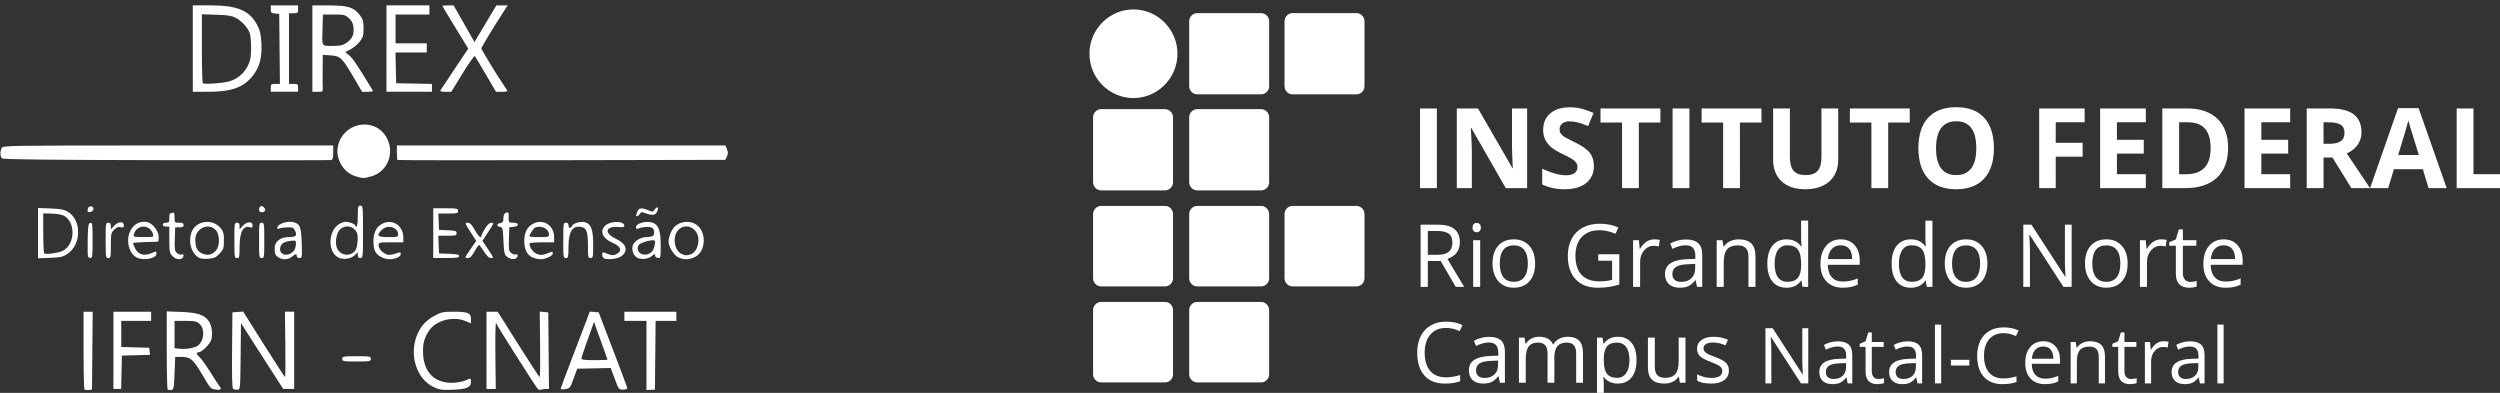 <?xml version="1.0" encoding="UTF-8" standalone="no"?>
<!-- Created with Inkscape (http://www.inkscape.org/) -->

<svg
   xmlns:dc="http://purl.org/dc/elements/1.1/"
   xmlns:cc="http://creativecommons.org/ns#"
   xmlns:rdf="http://www.w3.org/1999/02/22-rdf-syntax-ns#"
   xmlns:svg="http://www.w3.org/2000/svg"
   xmlns="http://www.w3.org/2000/svg"
   xmlns:sodipodi="http://sodipodi.sourceforge.net/DTD/sodipodi-0.dtd"
   xmlns:inkscape="http://www.inkscape.org/namespaces/inkscape"
   width="92.604mm"
   height="14.552mm"
   viewBox="0 0 92.604 14.552"
   version="1.1"
   id="svg8"
   inkscape:export-filename="C:\Users\Matheus Jonatha\OneDrive\GitHub\annway.github.io\assets\img\proexIfrn.png"
   inkscape:export-xdpi="96"
   inkscape:export-ydpi="96"
   inkscape:version="0.92.4 (5da689c313, 2019-01-14)"
   sodipodi:docname="rodape.svg">
  <rect x="0" y="0" width="92.604" height="14.552" fill="#333333" stroke="none"/>
  <defs
     id="defs2" />
  <sodipodi:namedview
     id="base"
     pagecolor="#ffffff"
     bordercolor="#666666"
     borderopacity="1.0"
     inkscape:pageopacity="0.0"
     inkscape:pageshadow="2"
     inkscape:zoom="1.1357887"
     inkscape:cx="171.53315"
     inkscape:cy="40.324803"
     inkscape:document-units="mm"
     inkscape:current-layer="layer2"
     showgrid="false"
     inkscape:window-width="1366"
     inkscape:window-height="715"
     inkscape:window-x="-8"
     inkscape:window-y="-8"
     inkscape:window-maximized="1"
     showguides="true"
     inkscape:guide-bbox="true"
     fit-margin-top="0"
     fit-margin-left="0"
     fit-margin-right="0"
     fit-margin-bottom="0">
    <sodipodi:guide
       position="44.341,86.137"
       orientation="0,1"
       id="guide846"
       inkscape:locked="false" />
    <sodipodi:guide
       position="39.254,71.566"
       orientation="0,1"
       id="guide848"
       inkscape:locked="false" />
  </sodipodi:namedview>
  <g
     inkscape:label="fundo"
     inkscape:groupmode="layer"
     id="layer1"
     style="display:inline"
     transform="translate(-55.417,-176.484)" />
  <g
     inkscape:groupmode="layer"
     id="layer2"
     inkscape:label="logos"
     transform="translate(-55.417,-176.484)">
    <g
       id="g1086"
       inkscape:export-xdpi="96"
       inkscape:export-ydpi="96"
       transform="matrix(0.996,0,0,1.003,-52.012,11.643)">
      <g
         id="g867"
         inkscape:export-filename="C:\Users\Matheus Jonatha\OneDrive\GitHub\annway.github.io\assets\img\proexIfrn.png"
         inkscape:export-xdpi="96"
         inkscape:export-ydpi="96"
         transform="translate(12.113,-15.841)">
        <g
           id="Layer1000"
           transform="matrix(0.265,0,0,0.265,73.09,-12.093)">
          <g
             id="g1047"
             transform="translate(49.126,233.348)">
            <path
               inkscape:connector-curvature="0"
               id="path18"
               style="fill:#ffffff;fill-rule:evenodd"
               d="m 290.149,545.675 h -1.022 l -4.205,-6.458 h -0.041 c 0.056,0.758 0.084,1.453 0.084,2.084 v 4.374 h -0.827 v -7.694 h 1.01 l 4.194,6.431 h 0.043 c -0.007,-0.095 -0.024,-0.399 -0.049,-0.912 -0.023,-0.516 -0.032,-0.882 -0.025,-1.103 v -4.415 h 0.837 z m 5.529,0 -0.172,-0.821 h -0.043 c -0.287,0.361 -0.575,0.605 -0.861,0.735 -0.285,0.127 -0.643,0.192 -1.071,0.192 -0.571,0 -1.02,-0.147 -1.346,-0.443 -0.323,-0.295 -0.487,-0.713 -0.487,-1.258 0,-1.164 0.932,-1.775 2.795,-1.83 l 0.979,-0.032 v -0.358 c 0,-0.453 -0.097,-0.787 -0.293,-1.002 -0.194,-0.215 -0.505,-0.323 -0.934,-0.323 -0.48,0 -1.024,0.147 -1.631,0.442 l -0.268,-0.668 c 0.284,-0.154 0.594,-0.277 0.934,-0.363 0.338,-0.088 0.677,-0.133 1.018,-0.133 0.686,0 1.196,0.153 1.529,0.458 0.33,0.305 0.497,0.796 0.497,1.469 v 3.936 z m -1.972,-0.616 c 0.542,0 0.97,-0.149 1.281,-0.447 0.311,-0.298 0.465,-0.715 0.465,-1.252 v -0.521 l -0.873,0.036 c -0.695,0.025 -1.196,0.133 -1.502,0.325 -0.307,0.191 -0.462,0.489 -0.462,0.891 0,0.316 0.095,0.557 0.287,0.722 0.19,0.163 0.458,0.246 0.803,0.246 z m 6.284,0 c 0.154,0 0.303,-0.011 0.447,-0.034 0.144,-0.023 0.257,-0.047 0.341,-0.07 v 0.668 c -0.095,0.045 -0.233,0.083 -0.418,0.113 -0.183,0.029 -0.35,0.045 -0.497,0.045 -1.116,0 -1.672,-0.589 -1.672,-1.764 v -3.431 h -0.827 v -0.42 l 0.827,-0.365 0.368,-1.23 h 0.505 v 1.337 h 1.674 v 0.679 h -1.674 v 3.395 c 0,0.347 0.083,0.613 0.248,0.799 0.165,0.185 0.392,0.278 0.679,0.278 z m 5.487,0.616 -0.172,-0.821 h -0.043 c -0.288,0.361 -0.575,0.605 -0.861,0.735 -0.285,0.127 -0.643,0.192 -1.07,0.192 -0.571,0 -1.02,-0.147 -1.346,-0.443 -0.323,-0.295 -0.487,-0.713 -0.487,-1.258 0,-1.164 0.932,-1.775 2.795,-1.83 l 0.979,-0.032 v -0.358 c 0,-0.453 -0.097,-0.787 -0.293,-1.002 -0.194,-0.215 -0.505,-0.323 -0.934,-0.323 -0.48,0 -1.024,0.147 -1.631,0.442 l -0.268,-0.668 c 0.284,-0.154 0.594,-0.277 0.934,-0.363 0.338,-0.088 0.677,-0.133 1.018,-0.133 0.686,0 1.196,0.153 1.529,0.458 0.33,0.305 0.497,0.796 0.497,1.469 v 3.936 z m -1.972,-0.616 c 0.542,0 0.97,-0.149 1.281,-0.447 0.311,-0.298 0.465,-0.715 0.465,-1.252 v -0.521 l -0.873,0.036 c -0.695,0.025 -1.196,0.133 -1.502,0.325 -0.307,0.191 -0.462,0.489 -0.462,0.891 0,0.316 0.095,0.557 0.287,0.722 0.19,0.163 0.458,0.246 0.803,0.246 z m 5.294,0.616 h -0.873 v -8.19 h 0.873 z m 1.369,-2.49 v -0.799 h 2.585 v 0.799 z m 7.379,-4.514 c -0.846,0 -1.512,0.28 -2.003,0.844 -0.489,0.562 -0.735,1.333 -0.735,2.312 0,1.008 0.237,1.786 0.708,2.335 0.472,0.548 1.146,0.823 2.019,0.823 0.537,0 1.149,-0.097 1.836,-0.289 v 0.785 c -0.532,0.199 -1.191,0.3 -1.972,0.3 -1.134,0 -2.009,-0.345 -2.624,-1.033 -0.615,-0.686 -0.923,-1.663 -0.923,-2.93 0,-0.794 0.149,-1.489 0.445,-2.086 0.296,-0.596 0.724,-1.056 1.284,-1.378 0.559,-0.323 1.218,-0.485 1.976,-0.485 0.806,0 1.512,0.147 2.114,0.442 l -0.377,0.769 c -0.584,-0.273 -1.166,-0.409 -1.748,-0.409 z m 5.81,7.109 c -0.853,0 -1.525,-0.26 -2.017,-0.779 -0.494,-0.519 -0.74,-1.239 -0.74,-2.163 0,-0.93 0.228,-1.669 0.686,-2.216 0.458,-0.546 1.072,-0.821 1.845,-0.821 0.722,0 1.295,0.239 1.716,0.713 0.422,0.476 0.632,1.103 0.632,1.883 v 0.551 h -3.973 c 0.018,0.677 0.189,1.191 0.512,1.543 0.325,0.35 0.783,0.526 1.373,0.526 0.62,0 1.234,-0.129 1.841,-0.39 v 0.78 c -0.309,0.133 -0.6,0.228 -0.876,0.286 -0.275,0.058 -0.607,0.088 -0.997,0.088 z m -0.237,-5.247 c -0.464,0 -0.832,0.151 -1.107,0.453 -0.277,0.302 -0.438,0.719 -0.487,1.252 h 3.014 c 0,-0.551 -0.122,-0.974 -0.368,-1.266 -0.246,-0.293 -0.596,-0.438 -1.052,-0.438 z m 7.794,5.141 v -3.731 c 0,-0.471 -0.108,-0.821 -0.322,-1.052 -0.214,-0.232 -0.548,-0.347 -1.004,-0.347 -0.603,0 -1.045,0.162 -1.327,0.489 -0.28,0.327 -0.42,0.864 -0.42,1.615 v 3.027 h -0.873 v -5.768 h 0.709 l 0.142,0.79 h 0.043 c 0.178,-0.285 0.429,-0.505 0.753,-0.661 0.322,-0.156 0.683,-0.235 1.078,-0.235 0.695,0 1.218,0.169 1.568,0.503 0.352,0.336 0.526,0.871 0.526,1.608 v 3.763 z m 4.532,-0.616 c 0.154,0 0.304,-0.011 0.447,-0.034 0.144,-0.023 0.257,-0.047 0.341,-0.07 v 0.668 c -0.095,0.045 -0.234,0.083 -0.419,0.113 -0.183,0.029 -0.35,0.045 -0.497,0.045 -1.116,0 -1.672,-0.589 -1.672,-1.764 v -3.431 h -0.827 v -0.42 l 0.827,-0.365 0.368,-1.23 h 0.505 v 1.337 h 1.674 v 0.679 h -1.674 v 3.395 c 0,0.347 0.083,0.613 0.248,0.799 0.165,0.185 0.392,0.278 0.679,0.278 z m 4.572,-5.258 c 0.257,0 0.487,0.021 0.69,0.065 l -0.12,0.81 c -0.239,-0.054 -0.449,-0.079 -0.632,-0.079 -0.465,0 -0.866,0.189 -1.196,0.568 -0.332,0.379 -0.497,0.851 -0.497,1.415 v 3.095 h -0.873 v -5.768 h 0.72 l 0.101,1.069 h 0.041 c 0.214,-0.376 0.472,-0.665 0.774,-0.869 0.302,-0.203 0.632,-0.305 0.994,-0.305 z m 5.1,5.874 -0.172,-0.821 h -0.043 c -0.287,0.361 -0.575,0.605 -0.861,0.735 -0.286,0.127 -0.643,0.192 -1.071,0.192 -0.571,0 -1.02,-0.147 -1.346,-0.443 -0.323,-0.295 -0.487,-0.713 -0.487,-1.258 0,-1.164 0.932,-1.775 2.795,-1.83 l 0.979,-0.032 v -0.358 c 0,-0.453 -0.097,-0.787 -0.293,-1.002 -0.194,-0.215 -0.505,-0.323 -0.934,-0.323 -0.48,0 -1.024,0.147 -1.631,0.442 l -0.268,-0.668 c 0.284,-0.154 0.594,-0.277 0.934,-0.363 0.338,-0.088 0.677,-0.133 1.018,-0.133 0.686,0 1.196,0.153 1.529,0.458 0.33,0.305 0.497,0.796 0.497,1.469 v 3.936 z m -1.972,-0.616 c 0.542,0 0.97,-0.149 1.281,-0.447 0.311,-0.298 0.465,-0.715 0.465,-1.252 v -0.521 l -0.873,0.036 c -0.695,0.025 -1.196,0.133 -1.502,0.325 -0.307,0.191 -0.462,0.489 -0.462,0.891 0,0.316 0.095,0.557 0.287,0.722 0.19,0.163 0.458,0.246 0.803,0.246 z m 5.294,0.616 h -0.873 v -8.19 h 0.873 z" />
            <path
               inkscape:connector-curvature="0"
               id="path20"
               style="fill:#ffffff;fill-rule:evenodd"
               d="m 227.866,531.026 c 0,0.618 -0.514,1.133 -1.132,1.133 h -8.956 c -0.618,0 -1.132,-0.515 -1.132,-1.133 v -8.954 c 0,-0.618 0.514,-1.133 1.132,-1.133 h 8.956 c 0.618,0 1.132,0.516 1.132,1.133 z" />
            <path
               inkscape:connector-curvature="0"
               id="path22"
               style="fill:#ffffff;fill-rule:evenodd"
               d="m 214.486,504.264 c 0,0.617 -0.514,1.131 -1.132,1.131 h -8.955 c -0.618,0 -1.133,-0.514 -1.133,-1.131 v -9.059 c 0,-0.617 0.515,-1.132 1.133,-1.132 h 8.955 c 0.618,0 1.132,0.515 1.132,1.132 z" />
            <path
               inkscape:connector-curvature="0"
               id="path24"
               style="fill:#ffffff;fill-rule:evenodd"
               d="m 227.866,504.264 c 0,0.617 -0.514,1.131 -1.132,1.131 h -8.956 c -0.618,0 -1.132,-0.514 -1.132,-1.131 v -9.059 c 0,-0.617 0.514,-1.132 1.132,-1.132 h 8.956 c 0.618,0 1.132,0.515 1.132,1.132 z" />
            <path
               inkscape:connector-curvature="0"
               id="path26"
               style="fill:#ffffff;fill-rule:evenodd"
               d="m 201.001,517.645 c 0,0.618 -0.514,1.133 -1.133,1.133 h -8.955 c -0.618,0 -1.133,-0.514 -1.133,-1.133 v -9.059 c 0,-0.617 0.514,-1.131 1.133,-1.131 h 8.955 c 0.618,0 1.133,0.514 1.133,1.131 z" />
            <path
               inkscape:connector-curvature="0"
               id="path28"
               style="fill:#ffffff;fill-rule:evenodd"
               d="m 214.486,517.645 c 0,0.618 -0.514,1.133 -1.132,1.133 h -8.955 c -0.618,0 -1.133,-0.514 -1.133,-1.133 v -9.059 c 0,-0.617 0.515,-1.131 1.133,-1.131 h 8.955 c 0.618,0 1.132,0.514 1.132,1.131 z" />
            <path
               inkscape:connector-curvature="0"
               id="path30"
               style="fill:#ffffff;fill-rule:evenodd"
               d="m 201.001,531.026 c 0,0.618 -0.514,1.133 -1.133,1.133 h -8.955 c -0.618,0 -1.133,-0.515 -1.133,-1.133 v -8.954 c 0,-0.618 0.514,-1.133 1.133,-1.133 h 8.955 c 0.618,0 1.133,0.516 1.133,1.133 z" />
            <path
               inkscape:connector-curvature="0"
               id="path32"
               style="fill:#ffffff;fill-rule:evenodd"
               d="m 214.486,531.026 c 0,0.618 -0.514,1.133 -1.132,1.133 h -8.955 c -0.618,0 -1.133,-0.515 -1.133,-1.133 v -8.954 c 0,-0.618 0.515,-1.133 1.133,-1.133 h 8.955 c 0.618,0 1.132,0.516 1.132,1.133 z" />
            <path
               inkscape:connector-curvature="0"
               id="path34"
               style="fill:#ffffff;fill-rule:evenodd"
               d="m 201.001,544.409 c 0,0.617 -0.514,1.131 -1.133,1.131 h -8.955 c -0.618,0 -1.133,-0.514 -1.133,-1.131 v -8.956 c 0,-0.617 0.514,-1.132 1.133,-1.132 h 8.955 c 0.618,0 1.133,0.515 1.133,1.132 z" />
            <path
               inkscape:connector-curvature="0"
               id="path36"
               style="fill:#ffffff;fill-rule:evenodd"
               d="m 214.486,544.409 c 0,0.617 -0.514,1.131 -1.132,1.131 h -8.955 c -0.618,0 -1.133,-0.514 -1.133,-1.131 v -8.956 c 0,-0.617 0.515,-1.132 1.133,-1.132 h 8.955 c 0.618,0 1.132,0.515 1.132,1.132 z" />
            <path
               inkscape:connector-curvature="0"
               id="path38"
               style="fill:#ffffff;fill-rule:evenodd"
               d="m 201.619,499.734 c 0,3.397 -2.78,6.176 -6.176,6.176 -3.397,0 -6.176,-2.779 -6.176,-6.176 0,-3.397 2.78,-6.176 6.176,-6.176 3.396,0 6.176,2.78 6.176,6.176 z" />
            <path
               inkscape:connector-curvature="0"
               id="path40"
               style="fill:#ffffff;fill-rule:evenodd"
               d="m 235.664,518.465 v -11.107 h 2.359 v 11.107 z m 15.03,0 h -2.998 l -4.842,-8.402 h -0.068 c 0.096,1.483 0.146,2.541 0.146,3.174 v 5.228 h -2.11 v -11.107 h 2.977 l 4.832,8.319 h 0.052 c -0.075,-1.444 -0.114,-2.464 -0.114,-3.063 v -5.257 h 2.125 z m 9.367,-3.083 c 0,1.001 -0.361,1.792 -1.083,2.37 -0.722,0.576 -1.73,0.866 -3.018,0.866 -1.187,0 -2.236,-0.223 -3.151,-0.669 v -2.189 c 0.751,0.335 1.387,0.571 1.907,0.705 0.519,0.137 0.997,0.207 1.429,0.207 0.517,0 0.914,-0.098 1.19,-0.298 0.278,-0.197 0.416,-0.49 0.416,-0.882 0,-0.215 -0.062,-0.41 -0.184,-0.581 -0.119,-0.169 -0.299,-0.332 -0.535,-0.49 -0.236,-0.155 -0.717,-0.407 -1.442,-0.752 -0.681,-0.319 -1.19,-0.625 -1.53,-0.918 -0.34,-0.293 -0.611,-0.635 -0.816,-1.027 -0.203,-0.389 -0.304,-0.846 -0.304,-1.367 0,-0.983 0.335,-1.756 1,-2.318 0.668,-0.56 1.59,-0.843 2.767,-0.843 0.579,0 1.13,0.07 1.657,0.205 0.525,0.137 1.073,0.329 1.647,0.578 l -0.761,1.831 c -0.595,-0.244 -1.086,-0.412 -1.473,-0.508 -0.387,-0.096 -0.769,-0.145 -1.145,-0.145 -0.447,0 -0.79,0.104 -1.026,0.311 -0.239,0.207 -0.359,0.48 -0.359,0.814 0,0.207 0.047,0.389 0.146,0.542 0.096,0.156 0.249,0.303 0.46,0.449 0.21,0.145 0.709,0.405 1.494,0.778 1.042,0.498 1.753,0.996 2.14,1.494 0.384,0.498 0.577,1.11 0.577,1.836 z m 6.31,3.083 h -2.359 v -9.147 h -3.021 v -1.96 h 8.404 v 1.96 h -3.024 z m 4.736,0 v -11.107 h 2.359 v 11.107 z m 9.45,0 h -2.359 v -9.147 h -3.021 v -1.96 h 8.403 v 1.96 h -3.024 z m 13.791,-11.107 v 7.186 c 0,0.822 -0.182,1.54 -0.551,2.158 -0.369,0.62 -0.899,1.092 -1.595,1.421 -0.694,0.329 -1.517,0.495 -2.465,0.495 -1.431,0 -2.543,-0.368 -3.333,-1.099 -0.792,-0.731 -1.187,-1.732 -1.187,-3.003 v -7.157 h 2.351 v 6.8 c 0,0.856 0.172,1.483 0.517,1.883 0.345,0.402 0.917,0.602 1.712,0.602 0.772,0 1.333,-0.202 1.678,-0.604 0.348,-0.402 0.522,-1.035 0.522,-1.896 v -6.784 z m 7.016,11.107 h -2.359 v -9.147 h -3.021 v -1.96 h 8.404 v 1.96 h -3.024 z m 14.835,-5.568 c 0,1.839 -0.457,3.249 -1.372,4.237 -0.912,0.988 -2.221,1.483 -3.925,1.483 -1.706,0 -3.013,-0.495 -3.928,-1.483 -0.915,-0.988 -1.369,-2.404 -1.369,-4.253 0,-1.849 0.457,-3.262 1.372,-4.237 0.917,-0.975 2.229,-1.463 3.941,-1.463 1.709,0 3.016,0.493 3.922,1.476 0.904,0.983 1.359,2.396 1.359,4.24 z m -8.12,0 c 0,1.24 0.236,2.173 0.707,2.804 0.473,0.627 1.177,0.941 2.117,0.941 1.881,0 2.824,-1.25 2.824,-3.745 0,-2.502 -0.938,-3.755 -2.808,-3.755 -0.94,0 -1.647,0.316 -2.125,0.947 -0.475,0.63 -0.714,1.567 -0.714,2.809 z m 16.797,5.568 h -2.322 v -11.107 h 6.378 v 1.929 h -4.055 v 2.863 h 3.774 v 1.924 h -3.774 z m 12.64,0 h -6.409 v -11.107 h 6.409 v 1.929 h -4.05 v 2.438 h 3.767 v 1.929 h -3.767 v 2.866 h 4.05 z m 11.552,-5.661 c 0,1.828 -0.522,3.228 -1.564,4.201 -1.044,0.973 -2.548,1.46 -4.517,1.46 h -3.151 v -11.107 h 3.494 c 1.816,0 3.226,0.477 4.232,1.437 1.003,0.957 1.507,2.292 1.507,4.009 z m -2.452,0.062 c 0,-2.386 -1.054,-3.579 -3.164,-3.579 h -1.257 v 7.233 h 1.013 c 2.273,0 3.408,-1.219 3.408,-3.654 z m 11.165,5.599 h -6.408 v -11.107 h 6.408 v 1.929 h -4.05 v 2.438 h 3.767 v 1.929 h -3.767 v 2.866 h 4.05 z m 4.679,-6.177 h 0.761 c 0.745,0 1.296,-0.124 1.652,-0.371 0.356,-0.249 0.533,-0.638 0.533,-1.172 0,-0.526 -0.182,-0.9 -0.543,-1.123 -0.364,-0.223 -0.925,-0.335 -1.686,-0.335 h -0.717 z m 0,1.914 v 4.263 h -2.359 v -11.107 h 3.242 c 1.512,0 2.631,0.275 3.356,0.825 0.725,0.55 1.089,1.382 1.089,2.503 0,0.653 -0.179,1.234 -0.54,1.742 -0.361,0.511 -0.87,0.908 -1.53,1.198 1.676,2.497 2.767,4.11 3.273,4.839 h -2.619 l -2.655,-4.263 z m 14.742,4.263 -0.805,-2.645 h -4.058 l -0.805,2.645 h -2.543 l 3.928,-11.154 h 2.884 l 3.943,11.154 z m -1.369,-4.619 c -0.746,-2.396 -1.167,-3.752 -1.26,-4.066 -0.093,-0.314 -0.161,-0.56 -0.202,-0.744 -0.166,0.648 -0.647,2.251 -1.437,4.811 z m 5.312,4.619 v -11.107 h 2.359 v 9.162 h 4.515 v 1.945 z" />
            <path
               inkscape:connector-curvature="0"
               id="path42"
               style="fill:#ffffff;fill-rule:evenodd"
               d="m 236.754,528.618 v 3.606 h -1.01 v -8.671 h 2.383 c 1.065,0 1.851,0.203 2.36,0.612 0.509,0.407 0.764,1.018 0.764,1.838 0,1.146 -0.582,1.921 -1.748,2.324 l 2.359,3.897 h -1.192 l -2.105,-3.606 z m 0,-0.867 h 1.385 c 0.712,0 1.235,-0.142 1.568,-0.423 0.333,-0.283 0.499,-0.709 0.499,-1.273 0,-0.573 -0.168,-0.986 -0.507,-1.239 -0.339,-0.253 -0.882,-0.381 -1.632,-0.381 h -1.312 z m 7.349,4.472 h -0.986 v -6.5 h 0.986 z m -1.069,-8.262 c 0,-0.225 0.055,-0.391 0.166,-0.496 0.11,-0.103 0.249,-0.156 0.416,-0.156 0.158,0 0.294,0.053 0.409,0.16 0.116,0.107 0.172,0.271 0.172,0.492 0,0.221 -0.057,0.387 -0.172,0.496 -0.116,0.107 -0.251,0.162 -0.409,0.162 -0.166,0 -0.306,-0.055 -0.416,-0.162 -0.112,-0.109 -0.166,-0.275 -0.166,-0.496 z m 8.78,5.006 c 0,1.059 -0.268,1.887 -0.801,2.482 -0.535,0.595 -1.274,0.893 -2.216,0.893 -0.582,0 -1.099,-0.138 -1.551,-0.411 -0.45,-0.271 -0.799,-0.664 -1.044,-1.174 -0.247,-0.51 -0.369,-1.107 -0.369,-1.79 0,-1.061 0.266,-1.887 0.797,-2.478 0.529,-0.591 1.267,-0.887 2.208,-0.887 0.912,0 1.634,0.304 2.172,0.909 0.537,0.605 0.805,1.423 0.805,2.455 z m -4.96,0 c 0,0.83 0.166,1.462 0.499,1.897 0.333,0.435 0.821,0.652 1.468,0.652 0.645,0 1.136,-0.217 1.47,-0.648 0.334,-0.433 0.501,-1.067 0.501,-1.901 0,-0.828 -0.166,-1.455 -0.501,-1.885 -0.335,-0.427 -0.83,-0.642 -1.482,-0.642 -0.647,0 -1.133,0.211 -1.462,0.634 -0.329,0.423 -0.493,1.055 -0.493,1.893 z m 13.82,-1.288 h 2.953 v 4.217 c -0.46,0.146 -0.927,0.257 -1.403,0.332 -0.475,0.075 -1.026,0.113 -1.651,0.113 -1.316,0 -2.338,-0.391 -3.072,-1.172 -0.732,-0.781 -1.099,-1.875 -1.099,-3.284 0,-0.901 0.183,-1.69 0.544,-2.369 0.363,-0.678 0.884,-1.196 1.565,-1.555 0.681,-0.356 1.48,-0.536 2.395,-0.536 0.927,0 1.791,0.17 2.59,0.51 l -0.392,0.891 c -0.785,-0.332 -1.539,-0.498 -2.263,-0.498 -1.058,0 -1.884,0.314 -2.478,0.941 -0.594,0.63 -0.89,1.502 -0.89,2.616 0,1.172 0.286,2.059 0.858,2.664 0.572,0.605 1.413,0.907 2.523,0.907 0.6,0 1.188,-0.069 1.764,-0.207 v -2.67 h -1.943 z m 7.858,-2.077 c 0.29,0 0.55,0.024 0.779,0.073 l -0.136,0.913 c -0.27,-0.061 -0.507,-0.089 -0.714,-0.089 -0.525,0 -0.977,0.213 -1.35,0.64 -0.375,0.427 -0.562,0.96 -0.562,1.595 v 3.488 h -0.986 v -6.5 h 0.813 l 0.114,1.205 h 0.046 c 0.241,-0.423 0.533,-0.749 0.874,-0.98 0.341,-0.229 0.714,-0.344 1.121,-0.344 z m 6.001,6.62 -0.195,-0.925 h -0.049 c -0.325,0.407 -0.649,0.682 -0.971,0.828 -0.323,0.144 -0.726,0.217 -1.209,0.217 -0.645,0 -1.152,-0.166 -1.519,-0.5 -0.365,-0.332 -0.55,-0.804 -0.55,-1.417 0,-1.312 1.053,-2 3.155,-2.063 l 1.105,-0.036 v -0.403 c 0,-0.51 -0.11,-0.887 -0.331,-1.129 -0.219,-0.243 -0.57,-0.365 -1.054,-0.365 -0.542,0 -1.156,0.166 -1.841,0.498 l -0.302,-0.753 c 0.321,-0.174 0.671,-0.312 1.055,-0.409 0.381,-0.099 0.765,-0.15 1.15,-0.15 0.775,0 1.351,0.172 1.726,0.516 0.373,0.344 0.562,0.897 0.562,1.656 v 4.436 z m -2.227,-0.695 c 0.613,0 1.095,-0.168 1.446,-0.504 0.351,-0.336 0.525,-0.806 0.525,-1.411 v -0.587 l -0.985,0.04 c -0.785,0.028 -1.351,0.15 -1.696,0.366 -0.347,0.215 -0.521,0.55 -0.521,1.004 0,0.356 0.107,0.628 0.324,0.814 0.215,0.184 0.517,0.277 0.906,0.277 z m 9.446,0.695 v -4.205 c 0,-0.53 -0.122,-0.925 -0.363,-1.186 -0.241,-0.261 -0.619,-0.391 -1.133,-0.391 -0.681,0 -1.18,0.182 -1.498,0.551 -0.316,0.368 -0.475,0.974 -0.475,1.82 v 3.411 h -0.986 v -6.5 h 0.801 l 0.16,0.891 h 0.049 c 0.201,-0.322 0.484,-0.569 0.85,-0.745 0.363,-0.176 0.77,-0.265 1.217,-0.265 0.785,0 1.375,0.19 1.77,0.567 0.398,0.379 0.594,0.982 0.594,1.812 v 4.241 z m 7.444,-0.872 h -0.053 c -0.456,0.662 -1.137,0.992 -2.044,0.992 -0.851,0 -1.515,-0.292 -1.987,-0.873 -0.472,-0.581 -0.71,-1.407 -0.71,-2.48 0,-1.071 0.237,-1.903 0.712,-2.496 0.476,-0.593 1.138,-0.891 1.985,-0.891 0.884,0 1.562,0.322 2.032,0.962 h 0.077 l -0.041,-0.468 -0.024,-0.457 v -2.646 h 0.986 v 9.229 h -0.801 z m -1.971,0.166 c 0.673,0 1.16,-0.182 1.464,-0.549 0.302,-0.364 0.454,-0.956 0.454,-1.77 v -0.208 c 0,-0.921 -0.154,-1.577 -0.46,-1.972 -0.308,-0.393 -0.797,-0.589 -1.47,-0.589 -0.578,0 -1.022,0.225 -1.328,0.672 -0.306,0.45 -0.46,1.083 -0.46,1.901 0,0.83 0.152,1.458 0.456,1.881 0.306,0.423 0.754,0.634 1.345,0.634 z m 7.746,0.826 c -0.963,0 -1.722,-0.294 -2.277,-0.879 -0.558,-0.585 -0.836,-1.397 -0.836,-2.437 0,-1.049 0.258,-1.881 0.775,-2.498 0.517,-0.615 1.211,-0.925 2.083,-0.925 0.815,0 1.462,0.269 1.937,0.804 0.477,0.536 0.714,1.243 0.714,2.121 v 0.622 h -4.486 c 0.02,0.763 0.213,1.342 0.578,1.739 0.367,0.395 0.884,0.593 1.549,0.593 0.7,0 1.393,-0.146 2.079,-0.439 v 0.878 c -0.349,0.15 -0.677,0.257 -0.99,0.322 -0.31,0.065 -0.685,0.099 -1.125,0.099 z m -0.268,-5.913 c -0.523,0 -0.939,0.17 -1.249,0.51 -0.312,0.34 -0.495,0.81 -0.55,1.411 h 3.403 c 0,-0.622 -0.138,-1.097 -0.415,-1.427 -0.278,-0.33 -0.673,-0.494 -1.188,-0.494 z m 11.936,4.922 h -0.053 c -0.456,0.662 -1.137,0.992 -2.044,0.992 -0.852,0 -1.515,-0.292 -1.987,-0.873 -0.472,-0.581 -0.71,-1.407 -0.71,-2.48 0,-1.071 0.237,-1.903 0.712,-2.496 0.476,-0.593 1.138,-0.891 1.985,-0.891 0.884,0 1.561,0.322 2.032,0.962 h 0.077 l -0.041,-0.468 -0.024,-0.457 v -2.646 h 0.986 v 9.229 h -0.801 z m -1.971,0.166 c 0.673,0 1.16,-0.182 1.464,-0.549 0.302,-0.364 0.454,-0.956 0.454,-1.77 v -0.208 c 0,-0.921 -0.154,-1.577 -0.46,-1.972 -0.308,-0.393 -0.797,-0.589 -1.47,-0.589 -0.578,0 -1.022,0.225 -1.328,0.672 -0.306,0.45 -0.46,1.083 -0.46,1.901 0,0.83 0.152,1.458 0.456,1.881 0.306,0.423 0.754,0.634 1.345,0.634 z m 10.616,-2.549 c 0,1.059 -0.268,1.887 -0.801,2.482 -0.535,0.595 -1.274,0.893 -2.217,0.893 -0.582,0 -1.099,-0.138 -1.551,-0.411 -0.45,-0.271 -0.799,-0.664 -1.044,-1.174 -0.247,-0.51 -0.369,-1.107 -0.369,-1.79 0,-1.061 0.266,-1.887 0.797,-2.478 0.529,-0.591 1.267,-0.887 2.208,-0.887 0.913,0 1.635,0.304 2.172,0.909 0.537,0.605 0.805,1.423 0.805,2.455 z m -4.96,0 c 0,0.83 0.166,1.462 0.499,1.897 0.333,0.435 0.821,0.652 1.468,0.652 0.645,0 1.136,-0.217 1.47,-0.648 0.335,-0.433 0.501,-1.067 0.501,-1.901 0,-0.828 -0.166,-1.455 -0.501,-1.885 -0.335,-0.427 -0.83,-0.642 -1.482,-0.642 -0.647,0 -1.133,0.211 -1.462,0.634 -0.328,0.423 -0.493,1.055 -0.493,1.893 z m 16.785,3.255 h -1.154 l -4.747,-7.278 h -0.046 c 0.063,0.854 0.095,1.638 0.095,2.348 v 4.93 h -0.933 v -8.671 h 1.14 l 4.735,7.247 h 0.049 c -0.008,-0.107 -0.026,-0.449 -0.055,-1.028 -0.026,-0.581 -0.037,-0.994 -0.028,-1.243 v -4.976 h 0.945 z m 7.858,-3.255 c 0,1.059 -0.268,1.887 -0.801,2.482 -0.535,0.595 -1.273,0.893 -2.216,0.893 -0.582,0 -1.099,-0.138 -1.551,-0.411 -0.45,-0.271 -0.799,-0.664 -1.045,-1.174 -0.247,-0.51 -0.369,-1.107 -0.369,-1.79 0,-1.061 0.266,-1.887 0.797,-2.478 0.529,-0.591 1.267,-0.887 2.208,-0.887 0.912,0 1.634,0.304 2.172,0.909 0.538,0.605 0.805,1.423 0.805,2.455 z m -4.96,0 c 0,0.83 0.166,1.462 0.499,1.897 0.332,0.435 0.821,0.652 1.468,0.652 0.645,0 1.136,-0.217 1.47,-0.648 0.335,-0.433 0.501,-1.067 0.501,-1.901 0,-0.828 -0.166,-1.455 -0.501,-1.885 -0.335,-0.427 -0.829,-0.642 -1.482,-0.642 -0.647,0 -1.133,0.211 -1.462,0.634 -0.329,0.423 -0.493,1.055 -0.493,1.893 z m 9.659,-3.365 c 0.29,0 0.55,0.024 0.779,0.073 l -0.136,0.913 c -0.27,-0.061 -0.507,-0.089 -0.714,-0.089 -0.525,0 -0.977,0.213 -1.35,0.64 -0.375,0.427 -0.562,0.96 -0.562,1.595 v 3.488 h -0.986 v -6.5 h 0.813 l 0.114,1.205 h 0.047 c 0.241,-0.423 0.533,-0.749 0.874,-0.98 0.34,-0.229 0.714,-0.344 1.121,-0.344 z m 4.1,5.926 c 0.174,0 0.343,-0.012 0.505,-0.038 0.162,-0.027 0.29,-0.053 0.385,-0.079 v 0.753 c -0.107,0.051 -0.264,0.093 -0.472,0.128 -0.207,0.032 -0.396,0.051 -0.562,0.051 -1.259,0 -1.888,-0.664 -1.888,-1.988 v -3.866 h -0.933 v -0.474 l 0.933,-0.411 0.416,-1.387 h 0.57 v 1.506 h 1.89 v 0.765 h -1.89 v 3.826 c 0,0.391 0.093,0.69 0.28,0.901 0.186,0.208 0.442,0.314 0.766,0.314 z m 4.942,0.814 c -0.963,0 -1.722,-0.294 -2.277,-0.879 -0.558,-0.585 -0.835,-1.397 -0.835,-2.437 0,-1.049 0.258,-1.881 0.775,-2.498 0.517,-0.615 1.211,-0.925 2.083,-0.925 0.815,0 1.462,0.269 1.937,0.804 0.477,0.536 0.714,1.243 0.714,2.121 v 0.622 h -4.486 c 0.02,0.763 0.213,1.342 0.578,1.739 0.367,0.395 0.884,0.593 1.549,0.593 0.7,0 1.393,-0.146 2.079,-0.439 v 0.878 c -0.349,0.15 -0.677,0.257 -0.99,0.322 -0.31,0.065 -0.686,0.099 -1.125,0.099 z m -0.268,-5.913 c -0.523,0 -0.939,0.17 -1.249,0.51 -0.312,0.34 -0.495,0.81 -0.55,1.411 h 3.403 c 0,-0.622 -0.138,-1.097 -0.416,-1.427 -0.278,-0.33 -0.673,-0.494 -1.188,-0.494 z" />
            <path
               inkscape:connector-curvature="0"
               id="path44"
               style="fill:#ffffff;fill-rule:evenodd"
               d="m 279.007,543.868 c 0,0.586 -0.218,1.036 -0.656,1.354 -0.438,0.32 -1.05,0.478 -1.841,0.478 -0.834,0 -1.486,-0.133 -1.955,-0.398 v -0.884 c 0.304,0.153 0.628,0.274 0.976,0.362 0.347,0.088 0.681,0.131 1.003,0.131 0.498,0 0.881,-0.078 1.15,-0.237 0.269,-0.159 0.403,-0.402 0.403,-0.727 0,-0.245 -0.106,-0.455 -0.318,-0.629 -0.214,-0.175 -0.628,-0.38 -1.246,-0.617 -0.587,-0.217 -1.003,-0.407 -1.25,-0.57 -0.247,-0.162 -0.432,-0.347 -0.552,-0.554 -0.122,-0.205 -0.181,-0.452 -0.181,-0.741 0,-0.513 0.208,-0.917 0.626,-1.213 0.418,-0.297 0.992,-0.447 1.72,-0.447 0.679,0 1.341,0.139 1.99,0.414 l -0.34,0.776 c -0.634,-0.26 -1.207,-0.39 -1.719,-0.39 -0.453,0 -0.795,0.07 -1.025,0.212 -0.23,0.141 -0.345,0.337 -0.345,0.586 0,0.168 0.043,0.312 0.13,0.431 0.086,0.117 0.226,0.231 0.418,0.337 0.19,0.107 0.559,0.262 1.103,0.466 0.748,0.27 1.252,0.545 1.516,0.821 0.263,0.274 0.395,0.621 0.395,1.038 z m -10.397,-4.576 v 4.082 c 0,0.513 0.116,0.895 0.349,1.148 0.235,0.253 0.601,0.378 1.099,0.378 0.659,0 1.14,-0.178 1.446,-0.539 0.304,-0.36 0.457,-0.947 0.457,-1.761 v -3.308 h 0.954 v 6.292 h -0.787 l -0.139,-0.845 h -0.051 c -0.196,0.312 -0.467,0.549 -0.814,0.713 -0.346,0.165 -0.742,0.247 -1.188,0.247 -0.766,0 -1.341,-0.182 -1.721,-0.546 -0.381,-0.362 -0.573,-0.945 -0.573,-1.744 v -4.117 z m -5.321,0.696 c -0.644,0 -1.109,0.176 -1.395,0.533 -0.288,0.357 -0.436,0.923 -0.444,1.699 v 0.214 c 0,0.884 0.147,1.517 0.444,1.897 0.294,0.38 0.768,0.57 1.419,0.57 0.545,0 0.971,-0.22 1.28,-0.661 0.308,-0.439 0.463,-1.046 0.463,-1.818 0,-0.786 -0.155,-1.387 -0.463,-1.807 -0.308,-0.419 -0.742,-0.627 -1.304,-0.627 z m 0.14,5.712 c -0.41,0 -0.785,-0.077 -1.125,-0.227 -0.34,-0.151 -0.624,-0.384 -0.854,-0.697 h -0.069 c 0.045,0.366 0.069,0.715 0.069,1.044 v 2.589 h -0.954 v -9.116 h 0.776 l 0.133,0.862 h 0.045 c 0.245,-0.345 0.53,-0.594 0.856,-0.747 0.326,-0.153 0.701,-0.231 1.123,-0.231 0.836,0 1.48,0.286 1.935,0.856 0.453,0.57 0.681,1.37 0.681,2.4 0,1.033 -0.232,1.836 -0.693,2.408 -0.463,0.572 -1.103,0.858 -1.923,0.858 z m -5.855,-0.115 v -4.094 c 0,-0.501 -0.106,-0.878 -0.322,-1.129 -0.214,-0.249 -0.547,-0.374 -0.999,-0.374 -0.594,0 -1.034,0.168 -1.317,0.509 -0.284,0.341 -0.426,0.866 -0.426,1.574 v 3.513 h -0.954 v -4.094 c 0,-0.501 -0.108,-0.878 -0.324,-1.129 -0.214,-0.249 -0.549,-0.374 -1.005,-0.374 -0.598,0 -1.036,0.178 -1.315,0.535 -0.277,0.358 -0.416,0.944 -0.416,1.76 v 3.302 h -0.954 v -6.292 h 0.775 l 0.155,0.862 h 0.048 c 0.178,-0.307 0.434,-0.547 0.761,-0.719 0.328,-0.172 0.695,-0.259 1.101,-0.259 0.985,0 1.629,0.356 1.931,1.068 h 0.047 c 0.187,-0.33 0.46,-0.588 0.817,-0.78 0.355,-0.192 0.761,-0.288 1.219,-0.288 0.713,0 1.247,0.184 1.602,0.549 0.353,0.367 0.532,0.95 0.532,1.754 v 4.105 z m -12.863,-0.672 c 0.593,0 1.06,-0.163 1.4,-0.488 0.34,-0.325 0.508,-0.78 0.508,-1.366 v -0.568 l -0.954,0.039 c -0.76,0.028 -1.307,0.145 -1.641,0.355 -0.336,0.207 -0.504,0.533 -0.504,0.972 0,0.345 0.104,0.607 0.314,0.788 0.208,0.178 0.501,0.268 0.877,0.268 z m 2.155,0.672 -0.189,-0.896 h -0.047 c -0.314,0.394 -0.628,0.66 -0.94,0.801 -0.312,0.139 -0.702,0.209 -1.17,0.209 -0.624,0 -1.115,-0.161 -1.47,-0.484 -0.353,-0.321 -0.532,-0.778 -0.532,-1.371 0,-1.27 1.018,-1.936 3.054,-1.997 l 1.069,-0.035 v -0.39 c 0,-0.494 -0.106,-0.859 -0.32,-1.093 -0.212,-0.235 -0.552,-0.353 -1.021,-0.353 -0.524,0 -1.119,0.161 -1.782,0.482 l -0.292,-0.729 c 0.31,-0.168 0.65,-0.302 1.021,-0.396 0.369,-0.096 0.74,-0.145 1.113,-0.145 0.75,0 1.307,0.166 1.67,0.499 0.361,0.333 0.544,0.868 0.544,1.603 v 4.293 z m -7.561,-7.64 c -0.925,0 -1.653,0.306 -2.189,0.921 -0.534,0.613 -0.803,1.454 -0.803,2.522 0,1.099 0.259,1.948 0.773,2.547 0.516,0.597 1.253,0.897 2.206,0.897 0.587,0 1.256,-0.106 2.006,-0.315 v 0.856 c -0.581,0.218 -1.301,0.327 -2.155,0.327 -1.238,0 -2.194,-0.376 -2.868,-1.127 -0.671,-0.748 -1.009,-1.814 -1.009,-3.196 0,-0.866 0.163,-1.624 0.487,-2.275 0.324,-0.651 0.791,-1.152 1.403,-1.503 0.61,-0.353 1.331,-0.529 2.159,-0.529 0.881,0 1.653,0.161 2.31,0.482 l -0.412,0.839 c -0.638,-0.298 -1.274,-0.447 -1.91,-0.447 z" />
          </g>
        </g>
        <path
           sodipodi:nodetypes="cscccccccccsccccscscccccccccccscccccccccccscccccccccssccccccccssccccccsccccssccccccccssccccccsccccccccccccccccccccsscccccssccccccccccccccccccccccccccccccccccccccsssssccscccsscsccccscccscssssscsssccsccccccscscccccsccccccccscscssccccccccccsssssssccccccccccccsscssccscccssssccccscssccsccccccccscssccsccscssscsccccscscccccccccsssccccccccccsccccccscccccccsccccccccscccccssccsssccsccssssssccscssssssssccsssccccssccccssccccsssscccccsscscscssscccsscssssccccccscscccscssscccscccscsccccsccccccsccccscccccccccccccsscccsccccscccsscccssccccccccscccccscsccscscccccsccscccccccccccccccccccccccccccccccssccccccccscsscccscscc"
           inkscape:connector-curvature="0"
           id="path39"
           d="m 98.889,194.572 c -0.019,-0.019 -0.034,-0.673 -0.034,-1.453 v -1.418 h 0.17 0.17 l -0.013,1.438 -0.013,1.438 -0.123,0.014 c -0.068,0.008 -0.138,-0.002 -0.157,-0.02 z m 3.094,-1.7e-4 c -0.019,-0.019 -0.034,-0.675 -0.034,-1.459 v -1.424 l 0.545,0.021 c 0.6,0.023 0.848,0.105 1.017,0.336 0.119,0.163 0.161,0.528 0.083,0.718 -0.069,0.166 -0.354,0.436 -0.461,0.436 -0.104,0 -0.087,0.065 0.052,0.196 0.068,0.064 0.246,0.312 0.395,0.552 0.149,0.24 0.302,0.472 0.339,0.516 0.084,0.099 0.022,0.142 -0.158,0.109 -0.19,-0.035 -0.173,-0.016 -0.471,-0.514 -0.359,-0.601 -0.455,-0.686 -0.775,-0.688 l -0.252,-0.002 -0.024,0.604 c -0.022,0.562 -0.031,0.605 -0.123,0.618 -0.054,0.008 -0.114,-0.002 -0.133,-0.02 z m 1.044,-1.575 c 0.289,-0.111 0.379,-0.624 0.148,-0.839 -0.115,-0.106 -0.17,-0.119 -0.532,-0.119 h -0.404 v 0.505 0.505 l 0.181,0.019 c 0.218,0.023 0.424,-0.002 0.607,-0.072 z m 1.391,1.559 c -0.037,-0.023 -0.049,-0.456 -0.04,-1.432 l 0.013,-1.399 0.199,-0.015 0.199,-0.015 0.768,1.21 c 0.422,0.665 0.779,1.21 0.792,1.211 0.013,6.7e-4 0.017,-0.542 0.01,-1.207 l -0.015,-1.209 h 0.172 0.172 v 1.426 1.426 l -0.205,-1.7e-4 -0.205,-1.9e-4 -0.289,-0.447 c -0.159,-0.246 -0.512,-0.793 -0.785,-1.215 l -0.495,-0.768 -0.013,1.228 c -0.013,1.221 -0.013,1.228 -0.118,1.233 -0.058,0.002 -0.129,-0.01 -0.158,-0.028 z m 7.463,-0.069 c -0.614,-0.284 -0.908,-1.117 -0.653,-1.845 0.129,-0.366 0.335,-0.608 0.673,-0.788 0.258,-0.137 0.329,-0.153 0.7,-0.153 0.549,0 0.661,0.044 0.661,0.262 v 0.168 l -0.181,-0.077 c -0.464,-0.198 -1.091,-0.048 -1.363,0.327 -0.196,0.27 -0.261,0.53 -0.233,0.928 0.046,0.646 0.443,1.024 1.071,1.017 0.162,-0.002 0.379,-0.038 0.481,-0.081 0.237,-0.099 0.224,-0.103 0.224,0.059 0,0.193 -0.171,0.261 -0.701,0.28 -0.375,0.013 -0.469,1e-5 -0.68,-0.098 z m 3.86,0.057 c -0.114,-0.139 -1.512,-2.327 -1.512,-2.366 0,-0.023 -0.016,-0.042 -0.036,-0.042 -0.02,-2e-5 -0.03,0.544 -0.022,1.209 l 0.014,1.209 h -0.172 -0.172 v -1.426 -1.426 h 0.208 0.208 l 0.768,1.209 c 0.422,0.665 0.78,1.209 0.795,1.209 0.015,1e-5 0.022,-0.545 0.014,-1.212 l -0.014,-1.212 0.159,0.015 0.159,0.015 0.013,1.414 0.013,1.414 h -0.118 c -0.065,0 -0.149,0.012 -0.186,0.026 -0.038,0.014 -0.092,-0.002 -0.12,-0.036 z m 0.858,0.003 c 0,-0.022 0.171,-0.481 0.381,-1.02 0.209,-0.539 0.453,-1.171 0.541,-1.405 l 0.16,-0.425 0.166,0.014 0.166,0.014 0.523,1.359 c 0.288,0.747 0.53,1.388 0.538,1.425 0.01,0.046 -0.036,0.067 -0.15,0.068 -0.162,0.002 -0.167,-0.004 -0.314,-0.398 l -0.15,-0.399 -0.623,0.013 -0.623,0.013 -0.133,0.363 c -0.127,0.347 -0.141,0.364 -0.308,0.391 -0.096,0.016 -0.175,0.011 -0.175,-0.011 z m 1.741,-1.077 c 0,-0.011 -0.064,-0.191 -0.141,-0.399 -0.078,-0.208 -0.191,-0.518 -0.251,-0.688 l -0.11,-0.309 -0.083,0.237 c -0.046,0.13 -0.15,0.422 -0.232,0.648 -0.082,0.226 -0.15,0.438 -0.15,0.471 -1.8e-4,0.044 0.129,0.06 0.483,0.06 0.266,0 0.483,-0.01 0.483,-0.02 z m 1.45,-0.153 v -1.277 h -0.411 -0.411 v -0.169 -0.169 h 0.967 0.967 v 0.169 0.169 h -0.386 -0.386 l -0.013,1.269 -0.013,1.269 -0.157,0.008 -0.157,0.008 z m -19.823,-0.189 v -1.426 h 0.701 0.701 v 0.169 0.169 h -0.556 -0.556 v 0.482 0.482 l 0.52,0.014 0.52,0.014 0.015,0.131 0.015,0.131 -0.523,0.014 -0.523,0.014 -0.014,0.616 -0.014,0.616 h -0.144 -0.144 z m 8.509,0.314 c 0,-0.091 0.032,-0.097 0.532,-0.097 0.5,0 0.532,0.007 0.532,0.097 0,0.091 -0.032,0.097 -0.532,0.097 -0.5,0 -0.532,-0.007 -0.532,-0.097 z m -7.635,-3.736 c -0.397,-0.204 -0.445,-0.901 -0.083,-1.204 0.147,-0.123 0.384,-0.159 0.544,-0.082 0.19,0.091 0.364,0.367 0.347,0.547 l -0.014,0.147 -0.471,0.014 c -0.259,0.008 -0.471,0.026 -0.471,0.041 0,0.015 0.035,0.1 0.077,0.189 0.105,0.222 0.33,0.297 0.578,0.193 0.223,-0.093 0.216,-0.094 0.216,0.019 0,0.163 -0.488,0.254 -0.721,0.135 z m 0.597,-0.87 c -0.115,-0.379 -0.613,-0.368 -0.714,0.016 -0.022,0.085 0.006,0.092 0.361,0.092 0.377,0 0.385,-0.002 0.352,-0.109 z m 0.729,0.815 c -0.114,-0.114 -0.122,-0.153 -0.122,-0.607 v -0.486 h -0.121 c -0.075,0 -0.121,-0.027 -0.121,-0.072 0,-0.045 0.046,-0.072 0.121,-0.072 0.106,0 0.121,-0.021 0.121,-0.169 0,-0.093 0.01,-0.169 0.02,-0.169 0.011,0 0.055,-0.013 0.097,-0.029 0.062,-0.024 0.077,0.008 0.077,0.169 0,0.195 0.003,0.199 0.169,0.199 0.129,0 0.169,0.02 0.169,0.085 0,0.064 -0.039,0.085 -0.157,0.085 l -0.157,-5.4e-4 -0.014,0.435 c -0.013,0.393 -0.004,0.443 0.087,0.517 0.056,0.045 0.135,0.069 0.176,0.053 0.054,-0.021 0.07,-0.003 0.058,0.063 -0.028,0.145 -0.257,0.146 -0.402,3.8e-4 z m 1.014,0.072 c -0.298,-0.132 -0.442,-0.561 -0.316,-0.941 0.146,-0.443 0.775,-0.541 1.088,-0.169 0.103,0.123 0.122,0.194 0.122,0.457 0,0.284 -0.014,0.326 -0.157,0.481 -0.13,0.14 -0.199,0.174 -0.399,0.192 -0.133,0.012 -0.285,0.003 -0.338,-0.02 z m 0.592,-0.275 c 0.161,-0.18 0.155,-0.606 -0.01,-0.771 -0.275,-0.275 -0.752,-0.049 -0.752,0.358 0,0.284 0.075,0.437 0.253,0.516 0.199,0.088 0.369,0.053 0.508,-0.103 z m 2.357,0.261 c -0.138,-0.079 -0.168,-0.137 -0.168,-0.338 -0.002,-0.266 0.204,-0.426 0.546,-0.427 0.245,-0.002 0.299,-0.057 0.219,-0.223 -0.059,-0.123 -0.092,-0.139 -0.283,-0.136 -0.119,0.002 -0.257,0.021 -0.306,0.043 -0.072,0.033 -0.086,0.023 -0.072,-0.051 0.022,-0.116 0.349,-0.228 0.554,-0.19 0.28,0.052 0.331,0.165 0.349,0.781 0.016,0.532 0.013,0.551 -0.085,0.551 -0.057,0 -0.101,-0.031 -0.101,-0.072 0,-0.096 -0.033,-0.092 -0.18,0.024 -0.136,0.107 -0.325,0.123 -0.473,0.039 z m 0.524,-0.231 c 0.049,-0.047 0.092,-0.159 0.097,-0.249 0.008,-0.159 0.003,-0.163 -0.161,-0.148 -0.279,0.026 -0.409,0.112 -0.425,0.278 -0.025,0.251 0.276,0.323 0.49,0.118 z m 1.664,0.216 c -0.413,-0.233 -0.356,-1.044 0.089,-1.255 0.15,-0.071 0.208,-0.076 0.365,-0.029 0.103,0.031 0.186,0.077 0.186,0.102 0,0.025 0.022,0.046 0.048,0.046 0.028,0 0.048,-0.161 0.048,-0.387 0,-0.355 0.008,-0.387 0.097,-0.387 0.093,0 0.097,0.032 0.097,0.967 0,0.935 -0.003,0.967 -0.097,0.967 -0.067,0 -0.097,-0.032 -0.097,-0.105 v -0.105 l -0.116,0.109 c -0.148,0.139 -0.445,0.175 -0.621,0.076 z m 0.613,-0.218 c 0.065,-0.063 0.1,-0.178 0.114,-0.372 0.017,-0.233 0.002,-0.302 -0.085,-0.413 -0.142,-0.18 -0.418,-0.186 -0.58,-0.014 -0.136,0.144 -0.183,0.521 -0.087,0.702 0.131,0.247 0.438,0.293 0.639,0.097 z m 0.995,0.207 c -0.215,-0.108 -0.289,-0.259 -0.29,-0.592 -6.8e-4,-0.333 0.126,-0.557 0.373,-0.66 0.369,-0.154 0.738,0.11 0.738,0.527 l 1.7e-4,0.181 h -0.459 c -0.449,0 -0.459,0.002 -0.459,0.112 0,0.124 0.159,0.294 0.321,0.343 0.057,0.017 0.193,5.4e-4 0.302,-0.037 0.184,-0.064 0.199,-0.062 0.199,0.018 0,0.053 -0.058,0.107 -0.152,0.139 -0.215,0.075 -0.378,0.066 -0.572,-0.032 z m 0.628,-0.834 c 0,-0.271 -0.395,-0.383 -0.607,-0.171 -0.214,0.214 -0.164,0.268 0.244,0.268 0.33,0 0.363,-0.009 0.363,-0.097 z m 4.058,0.829 c -0.107,-0.086 -0.119,-0.139 -0.141,-0.595 -0.023,-0.477 -0.029,-0.501 -0.136,-0.516 -0.136,-0.019 -0.114,-0.123 0.031,-0.145 0.084,-0.012 0.105,-0.048 0.105,-0.176 0,-0.102 0.028,-0.171 0.077,-0.19 0.116,-0.044 0.117,-0.043 0.117,0.164 0,0.189 0.003,0.193 0.169,0.193 0.224,0 0.235,0.133 0.012,0.154 l -0.157,0.015 -0.014,0.435 c -0.013,0.393 -0.004,0.443 0.087,0.517 0.056,0.045 0.135,0.069 0.176,0.053 0.054,-0.021 0.07,-0.003 0.058,0.063 -0.024,0.128 -0.238,0.143 -0.383,0.026 z m 0.938,0.019 c -0.201,-0.087 -0.305,-0.298 -0.305,-0.616 1.9e-4,-0.324 0.13,-0.549 0.375,-0.652 0.371,-0.155 0.736,0.104 0.736,0.523 v 0.186 h -0.459 c -0.253,0 -0.459,0.02 -0.459,0.045 0,0.133 0.111,0.298 0.248,0.369 0.152,0.079 0.258,0.068 0.562,-0.059 0.034,-0.014 0.06,0.01 0.06,0.054 0,0.093 -0.275,0.22 -0.47,0.217 -0.074,-0.002 -0.204,-0.032 -0.288,-0.069 z m 0.613,-0.848 c 0,-0.208 -0.274,-0.349 -0.505,-0.26 -0.068,0.026 -0.22,0.254 -0.22,0.33 0,0.015 0.163,0.027 0.363,0.027 0.33,0 0.363,-0.009 0.363,-0.097 z m 2.067,0.888 c -0.05,-0.014 -0.085,-0.072 -0.085,-0.138 0,-0.113 0.002,-0.113 0.194,-0.037 0.154,0.06 0.219,0.065 0.316,0.021 0.247,-0.113 0.197,-0.292 -0.118,-0.424 -0.378,-0.158 -0.5,-0.433 -0.283,-0.635 0.199,-0.185 0.713,-0.183 0.713,0.003 0,0.05 -0.057,0.061 -0.23,0.046 -0.466,-0.042 -0.531,0.224 -0.103,0.424 0.391,0.183 0.488,0.413 0.262,0.625 -0.119,0.112 -0.47,0.173 -0.666,0.116 z m 1.222,-0.029 c -0.144,-0.076 -0.22,-0.266 -0.176,-0.443 0.04,-0.158 0.29,-0.319 0.497,-0.319 0.084,-1e-4 0.188,-0.013 0.23,-0.029 0.097,-0.037 0.1,-0.23 0.004,-0.308 -0.073,-0.06 -0.362,-0.049 -0.521,0.021 -0.065,0.028 -0.085,0.015 -0.085,-0.058 0,-0.128 0.348,-0.23 0.578,-0.17 0.256,0.066 0.34,0.276 0.34,0.851 0,0.466 -0.002,0.475 -0.109,0.459 -0.06,-0.01 -0.103,-0.043 -0.097,-0.076 0.016,-0.081 -0.036,-0.074 -0.135,0.015 -0.115,0.104 -0.386,0.134 -0.529,0.059 z m 0.537,-0.223 c 0.086,-0.087 0.157,-0.377 0.101,-0.412 -0.082,-0.051 -0.548,0.083 -0.595,0.171 -0.152,0.285 0.255,0.482 0.494,0.24 z m 0.975,0.204 c -0.156,-0.077 -0.352,-0.395 -0.352,-0.572 0,-0.191 0.121,-0.473 0.249,-0.581 0.183,-0.154 0.466,-0.197 0.687,-0.104 0.494,0.206 0.499,1.061 0.008,1.266 -0.214,0.09 -0.397,0.087 -0.591,-0.01 z m 0.488,-0.113 c 0.156,-0.059 0.271,-0.283 0.271,-0.528 0,-0.433 -0.474,-0.661 -0.752,-0.362 -0.228,0.246 -0.146,0.773 0.138,0.887 0.141,0.057 0.198,0.057 0.342,0.002 z m -24.29,-0.777 v -0.929 l 0.472,0.019 c 0.385,0.015 0.505,0.039 0.649,0.128 0.507,0.313 0.492,1.205 -0.025,1.548 -0.169,0.112 -0.254,0.131 -0.645,0.146 l -0.451,0.017 z m 0.927,0.649 c 0.451,-0.233 0.479,-1.04 0.046,-1.288 -0.071,-0.041 -0.27,-0.077 -0.453,-0.082 l -0.326,-0.01 v 0.721 c 0,0.396 0.016,0.737 0.036,0.757 0.051,0.051 0.543,-0.017 0.697,-0.097 z m 0.931,0.207 c -0.013,-0.035 -0.018,-0.323 -0.011,-0.64 0.012,-0.504 0.024,-0.579 0.098,-0.593 0.077,-0.015 0.085,0.041 0.085,0.64 0,0.557 -0.011,0.656 -0.074,0.656 -0.041,0 -0.085,-0.029 -0.098,-0.063 z m 0.656,-0.589 c 0,-0.62 0.005,-0.653 0.097,-0.653 0.071,0 0.097,0.032 0.097,0.124 v 0.124 l 0.109,-0.121 c 0.157,-0.175 0.375,-0.191 0.375,-0.029 0,0.079 -0.022,0.092 -0.118,0.068 -0.088,-0.022 -0.15,0.002 -0.242,0.094 -0.115,0.115 -0.123,0.155 -0.123,0.585 0,0.429 -0.007,0.462 -0.097,0.462 -0.092,0 -0.097,-0.032 -0.097,-0.653 z m 4.787,0 c 0,-0.62 0.004,-0.653 0.097,-0.653 0.071,0 0.097,0.032 0.097,0.124 v 0.124 l 0.109,-0.121 c 0.159,-0.177 0.375,-0.191 0.375,-0.024 0,0.074 -0.021,0.094 -0.079,0.071 -0.26,-0.1 -0.404,0.156 -0.404,0.719 0,0.381 -0.008,0.413 -0.097,0.413 -0.092,0 -0.097,-0.032 -0.097,-0.653 z m 0.919,0 c 0,-0.62 0.004,-0.653 0.097,-0.653 0.092,0 0.097,0.032 0.097,0.653 0,0.62 -0.004,0.653 -0.097,0.653 -0.092,0 -0.097,-0.032 -0.097,-0.653 z m 6.479,-0.266 v -0.919 h 0.459 c 0.427,0 0.459,0.007 0.459,0.097 0,0.088 -0.032,0.097 -0.365,0.097 h -0.365 l 0.014,0.302 0.014,0.302 0.326,0.014 c 0.287,0.013 0.326,0.026 0.326,0.109 0,0.085 -0.035,0.094 -0.341,0.094 h -0.341 l 0.014,0.326 0.014,0.326 0.375,0.014 c 0.29,0.011 0.375,0.03 0.375,0.085 0,0.057 -0.092,0.07 -0.483,0.07 h -0.483 z m 1.377,0.603 0.221,-0.316 -0.218,-0.337 c -0.211,-0.326 -0.214,-0.337 -0.103,-0.337 0.089,0 0.149,0.06 0.265,0.266 0.136,0.241 0.246,0.339 0.246,0.221 0,-0.025 0.06,-0.144 0.133,-0.264 0.094,-0.154 0.165,-0.219 0.242,-0.221 0.102,-0.002 0.095,0.02 -0.113,0.333 l -0.222,0.335 0.198,0.291 c 0.109,0.16 0.198,0.303 0.198,0.318 0,0.015 -0.041,0.027 -0.092,0.027 -0.057,0 -0.15,-0.091 -0.247,-0.242 -0.085,-0.133 -0.169,-0.242 -0.186,-0.242 -0.017,5e-5 -0.092,0.109 -0.167,0.242 -0.106,0.189 -0.162,0.242 -0.256,0.242 -0.118,0 -0.115,-0.007 0.101,-0.316 z m 3.458,-0.337 c 0,-0.62 0.004,-0.653 0.097,-0.653 0.065,0 0.097,0.032 0.097,0.097 0,0.112 0.087,0.13 0.127,0.026 0.037,-0.098 0.321,-0.182 0.477,-0.143 0.234,0.059 0.314,0.27 0.314,0.83 1.8e-4,0.463 -0.007,0.496 -0.097,0.496 -0.09,0 -0.097,-0.032 -0.097,-0.432 0,-0.509 -0.048,-0.666 -0.216,-0.708 -0.351,-0.088 -0.509,0.144 -0.509,0.749 0,0.359 -0.008,0.392 -0.097,0.392 -0.092,0 -0.097,-0.032 -0.097,-0.653 z m 2.708,-0.915 c 0,-0.012 0.021,-0.077 0.047,-0.145 0.054,-0.143 0.155,-0.156 0.404,-0.052 0.164,0.069 0.176,0.067 0.247,-0.033 0.095,-0.136 0.157,-0.076 0.085,0.082 -0.062,0.137 -0.179,0.153 -0.432,0.061 -0.144,-0.052 -0.17,-0.049 -0.211,0.024 -0.041,0.074 -0.139,0.118 -0.139,0.063 z m -20.395,-0.229 c 0.011,-0.075 0.048,-0.113 0.113,-0.113 0.144,0 0.13,0.189 -0.016,0.209 -0.094,0.013 -0.11,-0.002 -0.097,-0.097 z m 6.374,0.011 c 0,-0.13 0.091,-0.174 0.18,-0.086 0.088,0.088 0.044,0.18 -0.086,0.18 -0.061,0 -0.094,-0.033 -0.094,-0.094 z m 3.572,-1.239 c -0.422,-0.13 -0.72,-0.614 -0.649,-1.056 0.142,-0.887 1.293,-1.164 1.781,-0.43 0.367,0.553 0.11,1.304 -0.511,1.488 -0.292,0.087 -0.331,0.086 -0.621,-0.002 z m -7.024,-0.589 c -4.365,-0.009 -6.057,-0.027 -6.104,-0.066 -0.077,-0.064 -0.085,-0.253 -0.015,-0.384 0.049,-0.092 0.169,-0.093 6.189,-0.093 h 6.139 v 0.26 c 0,0.209 -0.017,0.264 -0.085,0.278 -0.046,0.01 -2.802,0.012 -6.124,0.006 z m 8.597,-0.008 c -0.011,-0.011 -0.02,-0.136 -0.02,-0.278 v -0.258 h 6.11 6.11 l 0.057,0.137 c 0.044,0.106 0.043,0.167 -0.002,0.266 l -0.059,0.128 -6.088,0.013 c -3.349,0.007 -6.097,0.003 -6.109,-0.008 z m -7.611,-4.114 v -1.596 h 0.648 c 1.019,0 1.474,0.192 1.756,0.742 0.1,0.195 0.132,0.338 0.149,0.665 0.026,0.512 -0.063,0.854 -0.304,1.17 -0.341,0.447 -0.79,0.613 -1.656,0.614 l -0.592,5.5e-4 z m 1.359,1.211 c 0.383,-0.113 0.668,-0.407 0.773,-0.795 0.029,-0.109 0.044,-0.378 0.033,-0.598 -0.018,-0.347 -0.04,-0.427 -0.165,-0.604 -0.079,-0.113 -0.241,-0.259 -0.359,-0.325 -0.186,-0.104 -0.29,-0.123 -0.759,-0.138 l -0.544,-0.018 v 1.254 c 0,0.69 0.016,1.271 0.036,1.292 0.047,0.049 0.757,-1e-4 0.985,-0.068 z m 1.542,0.239 c 0,-0.134 0.013,-0.145 0.17,-0.145 h 0.17 l -0.013,-1.293 -0.013,-1.293 -0.157,-0.015 c -0.138,-0.013 -0.157,-0.032 -0.157,-0.157 v -0.142 h 0.508 0.508 v 0.145 c 0,0.134 -0.013,0.145 -0.169,0.145 h -0.169 v 1.305 1.305 h 0.169 c 0.156,0 0.169,0.012 0.169,0.145 v 0.145 h -0.508 -0.508 z m 1.547,-1.45 v -1.596 l 0.616,0.002 c 0.715,0.002 0.928,0.068 1.151,0.361 0.117,0.153 0.136,0.223 0.136,0.488 0,0.271 -0.018,0.332 -0.145,0.491 -0.08,0.1 -0.234,0.228 -0.342,0.283 l -0.197,0.101 0.152,0.121 c 0.125,0.1 0.323,0.392 0.867,1.282 0.029,0.048 -0.012,0.063 -0.175,0.063 h -0.214 l -0.306,-0.518 c -0.44,-0.746 -0.497,-0.8 -0.859,-0.826 l -0.297,-0.021 -0.005,0.55 c -0.002,0.302 -0.002,0.61 0.003,0.683 0.009,0.125 -0.003,0.133 -0.188,0.133 h -0.197 z m 1.261,-0.207 c 0.221,-0.149 0.294,-0.304 0.268,-0.565 -0.016,-0.165 -0.057,-0.248 -0.172,-0.351 -0.139,-0.125 -0.181,-0.135 -0.558,-0.135 h -0.407 l -0.015,0.502 c -0.021,0.702 -0.046,0.658 0.368,0.658 0.286,0 0.382,-0.021 0.516,-0.11 z m 1.495,0.207 v -1.596 h 0.798 0.798 v 0.169 0.169 h -0.629 -0.629 v 0.532 0.532 h 0.58 0.58 v 0.169 0.169 h -0.582 -0.582 l 0.013,0.568 0.014,0.568 0.665,0.013 0.665,0.013 v 0.144 0.144 h -0.846 -0.846 z m 2.013,1.535 c 0.02,-0.033 0.259,-0.392 0.532,-0.798 l 0.496,-0.738 -0.481,-0.777 c -0.264,-0.428 -0.481,-0.786 -0.481,-0.797 0,-0.011 0.094,-0.02 0.209,-0.02 h 0.209 l 0.388,0.677 0.388,0.677 0.406,-0.676 0.406,-0.676 0.211,-6.8e-4 0.211,-6.6e-4 -0.08,0.122 c -0.426,0.65 -0.898,1.42 -0.898,1.465 0,0.05 0.647,1.102 0.874,1.421 0.051,0.072 0.093,0.143 0.093,0.157 0,0.014 -0.095,0.026 -0.212,0.026 h -0.212 l -0.377,-0.641 c -0.207,-0.352 -0.392,-0.658 -0.41,-0.68 -0.018,-0.022 -0.222,0.267 -0.454,0.641 l -0.42,0.68 h -0.218 c -0.161,0 -0.208,-0.016 -0.182,-0.06 z"
           style="fill:#ffffff;fill-opacity:1;stroke-width:0.048" />
      </g>
    </g>
  </g>
</svg>
